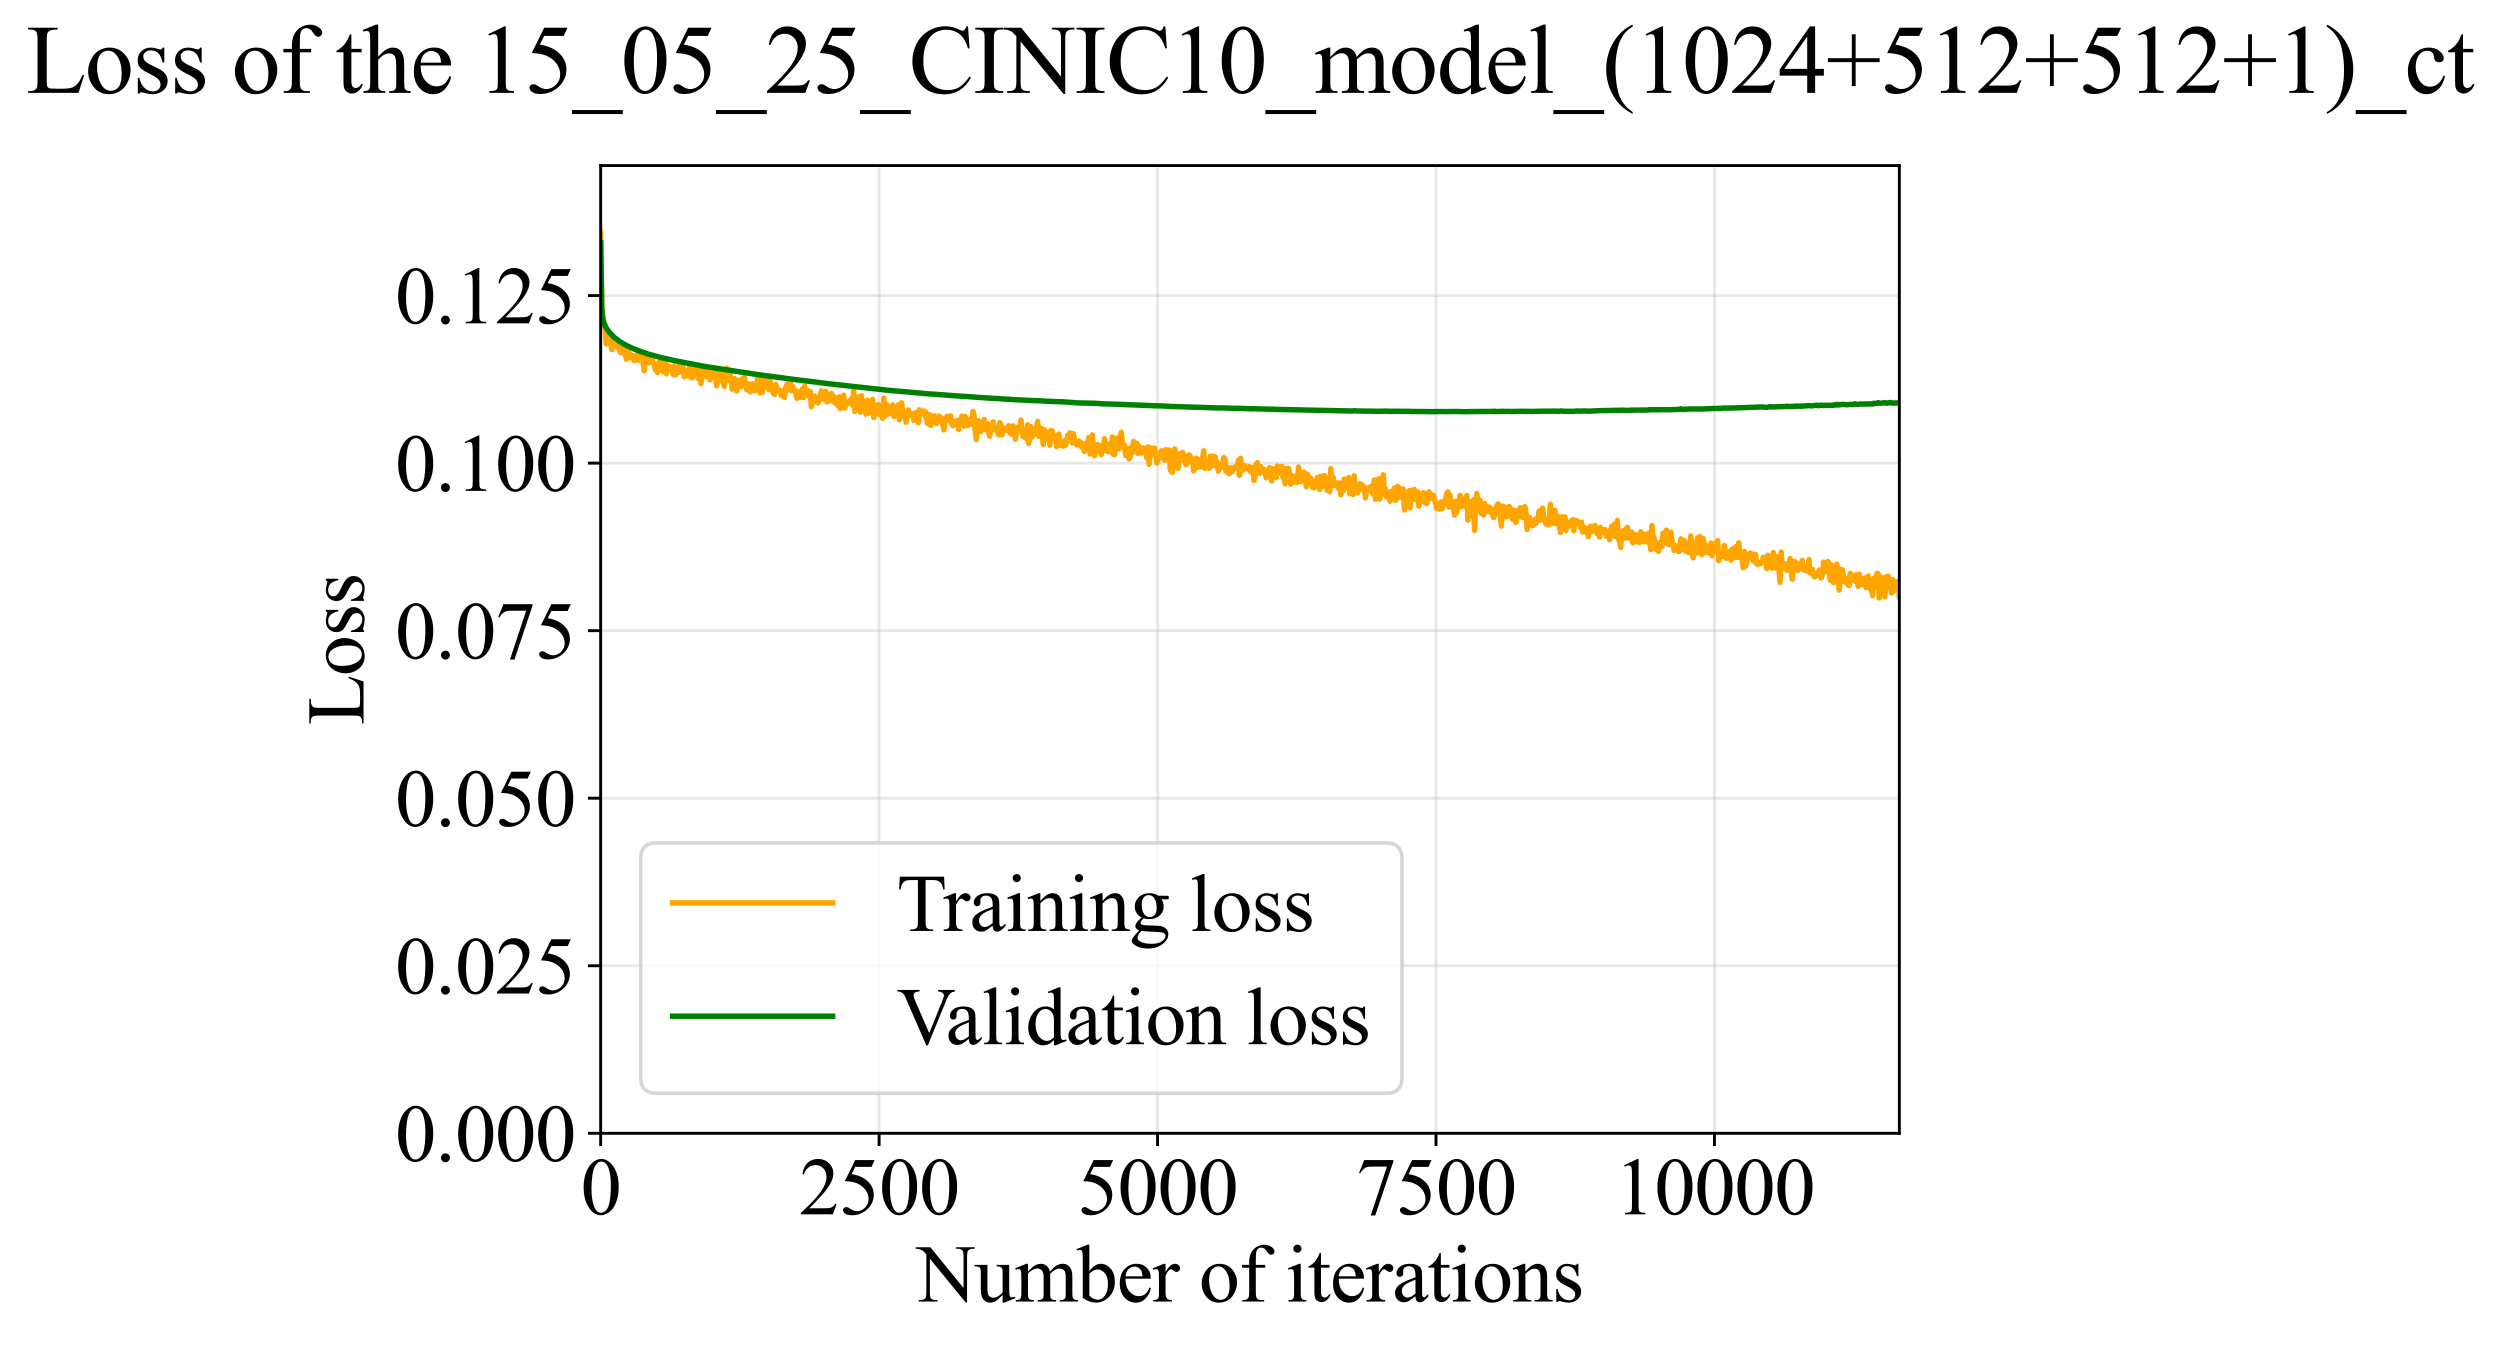 <?xml version="1.0" encoding="utf-8" standalone="no"?>
<!DOCTYPE svg PUBLIC "-//W3C//DTD SVG 1.1//EN"
  "http://www.w3.org/Graphics/SVG/1.1/DTD/svg11.dtd">
<svg xmlns:xlink="http://www.w3.org/1999/xlink" width="687.468pt" height="369.808pt" viewBox="0 0 687.468 369.808" xmlns="http://www.w3.org/2000/svg" version="1.1">
 <defs>
  <style type="text/css">*{stroke-linejoin: round; stroke-linecap: butt}</style>
 </defs>
 <g id="figure_1">
  <g id="patch_1">
   <path d="M -0 369.808 
L 687.468 369.808 
L 687.468 0 
L -0 0 
z
" style="fill: #ffffff"/>
  </g>
  <g id="axes_1">
   <g id="patch_2">
    <path d="M 165.174 311.644 
L 522.294 311.644 
L 522.294 45.532 
L 165.174 45.532 
z
" style="fill: #ffffff"/>
   </g>
   <g id="matplotlib.axis_1">
    <g id="xtick_1">
     <g id="line2d_1">
      <path d="M 165.174 311.644 
L 165.174 45.532 
" clip-path="url(#p838b85855f)" style="fill: none; stroke: #b0b0b0; stroke-opacity: 0.3; stroke-width: 0.8; stroke-linecap: square"/>
     </g>
     <g id="line2d_2">
      <defs>
       <path id="m7be3042373" d="M 0 0 
L 0 3.5 
" style="stroke: #000000; stroke-width: 0.8"/>
      </defs>
      <g>
       <use xlink:href="#m7be3042373" x="165.174" y="311.644" style="stroke: #000000; stroke-width: 0.8"/>
      </g>
     </g>
     <g id="text_1">
      <!-- 0 -->
      <g transform="translate(159.674 333.92) scale(0.22 -0.22)">
       <defs>
        <path id="TimesNewRomanPSMT-30" d="M 231 2094 
Q 231 2819 450 3342 
Q 669 3866 1031 4122 
Q 1313 4325 1613 4325 
Q 2100 4325 2488 3828 
Q 2972 3213 2972 2159 
Q 2972 1422 2759 906 
Q 2547 391 2217 158 
Q 1888 -75 1581 -75 
Q 975 -75 572 641 
Q 231 1244 231 2094 
z
M 844 2016 
Q 844 1141 1059 588 
Q 1238 122 1591 122 
Q 1759 122 1940 273 
Q 2122 425 2216 781 
Q 2359 1319 2359 2297 
Q 2359 3022 2209 3506 
Q 2097 3866 1919 4016 
Q 1791 4119 1609 4119 
Q 1397 4119 1231 3928 
Q 1006 3669 925 3112 
Q 844 2556 844 2016 
z
" transform="scale(0.016)"/>
       </defs>
       <use xlink:href="#TimesNewRomanPSMT-30"/>
      </g>
     </g>
    </g>
    <g id="xtick_2">
     <g id="line2d_3">
      <path d="M 241.743 311.644 
L 241.743 45.532 
" clip-path="url(#p838b85855f)" style="fill: none; stroke: #b0b0b0; stroke-opacity: 0.3; stroke-width: 0.8; stroke-linecap: square"/>
     </g>
     <g id="line2d_4">
      <g>
       <use xlink:href="#m7be3042373" x="241.743" y="311.644" style="stroke: #000000; stroke-width: 0.8"/>
      </g>
     </g>
     <g id="text_2">
      <!-- 2500 -->
      <g transform="translate(219.743 333.92) scale(0.22 -0.22)">
       <defs>
        <path id="TimesNewRomanPSMT-32" d="M 2934 816 
L 2638 0 
L 138 0 
L 138 116 
Q 1241 1122 1691 1759 
Q 2141 2397 2141 2925 
Q 2141 3328 1894 3587 
Q 1647 3847 1303 3847 
Q 991 3847 742 3664 
Q 494 3481 375 3128 
L 259 3128 
Q 338 3706 661 4015 
Q 984 4325 1469 4325 
Q 1984 4325 2329 3994 
Q 2675 3663 2675 3213 
Q 2675 2891 2525 2569 
Q 2294 2063 1775 1497 
Q 997 647 803 472 
L 1909 472 
Q 2247 472 2383 497 
Q 2519 522 2628 598 
Q 2738 675 2819 816 
L 2934 816 
z
" transform="scale(0.016)"/>
        <path id="TimesNewRomanPSMT-35" d="M 2778 4238 
L 2534 3706 
L 1259 3706 
L 981 3138 
Q 1809 3016 2294 2522 
Q 2709 2097 2709 1522 
Q 2709 1188 2573 903 
Q 2438 619 2231 419 
Q 2025 219 1772 97 
Q 1413 -75 1034 -75 
Q 653 -75 479 54 
Q 306 184 306 341 
Q 306 428 378 495 
Q 450 563 559 563 
Q 641 563 702 538 
Q 763 513 909 409 
Q 1144 247 1384 247 
Q 1750 247 2026 523 
Q 2303 800 2303 1197 
Q 2303 1581 2056 1914 
Q 1809 2247 1375 2428 
Q 1034 2569 447 2591 
L 1259 4238 
L 2778 4238 
z
" transform="scale(0.016)"/>
       </defs>
       <use xlink:href="#TimesNewRomanPSMT-32"/>
       <use xlink:href="#TimesNewRomanPSMT-35" transform="translate(50 0)"/>
       <use xlink:href="#TimesNewRomanPSMT-30" transform="translate(100 0)"/>
       <use xlink:href="#TimesNewRomanPSMT-30" transform="translate(150 0)"/>
      </g>
     </g>
    </g>
    <g id="xtick_3">
     <g id="line2d_5">
      <path d="M 318.313 311.644 
L 318.313 45.532 
" clip-path="url(#p838b85855f)" style="fill: none; stroke: #b0b0b0; stroke-opacity: 0.3; stroke-width: 0.8; stroke-linecap: square"/>
     </g>
     <g id="line2d_6">
      <g>
       <use xlink:href="#m7be3042373" x="318.313" y="311.644" style="stroke: #000000; stroke-width: 0.8"/>
      </g>
     </g>
     <g id="text_3">
      <!-- 5000 -->
      <g transform="translate(296.313 333.92) scale(0.22 -0.22)">
       <use xlink:href="#TimesNewRomanPSMT-35"/>
       <use xlink:href="#TimesNewRomanPSMT-30" transform="translate(50 0)"/>
       <use xlink:href="#TimesNewRomanPSMT-30" transform="translate(100 0)"/>
       <use xlink:href="#TimesNewRomanPSMT-30" transform="translate(150 0)"/>
      </g>
     </g>
    </g>
    <g id="xtick_4">
     <g id="line2d_7">
      <path d="M 394.882 311.644 
L 394.882 45.532 
" clip-path="url(#p838b85855f)" style="fill: none; stroke: #b0b0b0; stroke-opacity: 0.3; stroke-width: 0.8; stroke-linecap: square"/>
     </g>
     <g id="line2d_8">
      <g>
       <use xlink:href="#m7be3042373" x="394.882" y="311.644" style="stroke: #000000; stroke-width: 0.8"/>
      </g>
     </g>
     <g id="text_4">
      <!-- 7500 -->
      <g transform="translate(372.882 333.92) scale(0.22 -0.22)">
       <defs>
        <path id="TimesNewRomanPSMT-37" d="M 644 4238 
L 2916 4238 
L 2916 4119 
L 1503 -88 
L 1153 -88 
L 2419 3728 
L 1253 3728 
Q 900 3728 750 3644 
Q 488 3500 328 3200 
L 238 3234 
L 644 4238 
z
" transform="scale(0.016)"/>
       </defs>
       <use xlink:href="#TimesNewRomanPSMT-37"/>
       <use xlink:href="#TimesNewRomanPSMT-35" transform="translate(50 0)"/>
       <use xlink:href="#TimesNewRomanPSMT-30" transform="translate(100 0)"/>
       <use xlink:href="#TimesNewRomanPSMT-30" transform="translate(150 0)"/>
      </g>
     </g>
    </g>
    <g id="xtick_5">
     <g id="line2d_9">
      <path d="M 471.452 311.644 
L 471.452 45.532 
" clip-path="url(#p838b85855f)" style="fill: none; stroke: #b0b0b0; stroke-opacity: 0.3; stroke-width: 0.8; stroke-linecap: square"/>
     </g>
     <g id="line2d_10">
      <g>
       <use xlink:href="#m7be3042373" x="471.452" y="311.644" style="stroke: #000000; stroke-width: 0.8"/>
      </g>
     </g>
     <g id="text_5">
      <!-- 10000 -->
      <g transform="translate(443.952 333.92) scale(0.22 -0.22)">
       <defs>
        <path id="TimesNewRomanPSMT-31" d="M 750 3822 
L 1781 4325 
L 1884 4325 
L 1884 747 
Q 1884 391 1914 303 
Q 1944 216 2037 169 
Q 2131 122 2419 116 
L 2419 0 
L 825 0 
L 825 116 
Q 1125 122 1212 167 
Q 1300 213 1334 289 
Q 1369 366 1369 747 
L 1369 3034 
Q 1369 3497 1338 3628 
Q 1316 3728 1258 3775 
Q 1200 3822 1119 3822 
Q 1003 3822 797 3725 
L 750 3822 
z
" transform="scale(0.016)"/>
       </defs>
       <use xlink:href="#TimesNewRomanPSMT-31"/>
       <use xlink:href="#TimesNewRomanPSMT-30" transform="translate(50 0)"/>
       <use xlink:href="#TimesNewRomanPSMT-30" transform="translate(100 0)"/>
       <use xlink:href="#TimesNewRomanPSMT-30" transform="translate(150 0)"/>
       <use xlink:href="#TimesNewRomanPSMT-30" transform="translate(200 0)"/>
      </g>
     </g>
    </g>
    <g id="text_6">
     <!-- Number of iterations -->
     <g transform="translate(252.092 357.902) scale(0.22 -0.22)">
      <defs>
       <path id="TimesNewRomanPSMT-4e" d="M -84 4238 
L 1066 4238 
L 3656 1059 
L 3656 3503 
Q 3656 3894 3569 3991 
Q 3453 4122 3203 4122 
L 3056 4122 
L 3056 4238 
L 4531 4238 
L 4531 4122 
L 4381 4122 
Q 4113 4122 4000 3959 
Q 3931 3859 3931 3503 
L 3931 -69 
L 3819 -69 
L 1025 3344 
L 1025 734 
Q 1025 344 1109 247 
Q 1228 116 1475 116 
L 1625 116 
L 1625 0 
L 150 0 
L 150 116 
L 297 116 
Q 569 116 681 278 
Q 750 378 750 734 
L 750 3681 
Q 566 3897 470 3965 
Q 375 4034 191 4094 
Q 100 4122 -84 4122 
L -84 4238 
z
" transform="scale(0.016)"/>
       <path id="TimesNewRomanPSMT-75" d="M 2709 2863 
L 2709 1128 
Q 2709 631 2732 520 
Q 2756 409 2807 365 
Q 2859 322 2928 322 
Q 3025 322 3147 375 
L 3191 266 
L 2334 -88 
L 2194 -88 
L 2194 519 
Q 1825 119 1631 15 
Q 1438 -88 1222 -88 
Q 981 -88 804 51 
Q 628 191 559 409 
Q 491 628 491 1028 
L 491 2306 
Q 491 2509 447 2587 
Q 403 2666 317 2708 
Q 231 2750 6 2747 
L 6 2863 
L 1009 2863 
L 1009 947 
Q 1009 547 1148 422 
Q 1288 297 1484 297 
Q 1619 297 1789 381 
Q 1959 466 2194 703 
L 2194 2325 
Q 2194 2569 2105 2655 
Q 2016 2741 1734 2747 
L 1734 2863 
L 2709 2863 
z
" transform="scale(0.016)"/>
       <path id="TimesNewRomanPSMT-6d" d="M 1050 2338 
Q 1363 2650 1419 2697 
Q 1559 2816 1721 2881 
Q 1884 2947 2044 2947 
Q 2313 2947 2506 2790 
Q 2700 2634 2766 2338 
Q 3088 2713 3309 2830 
Q 3531 2947 3766 2947 
Q 3994 2947 4170 2830 
Q 4347 2713 4450 2447 
Q 4519 2266 4519 1878 
L 4519 647 
Q 4519 378 4559 278 
Q 4591 209 4675 161 
Q 4759 113 4950 113 
L 4950 0 
L 3538 0 
L 3538 113 
L 3597 113 
Q 3781 113 3884 184 
Q 3956 234 3988 344 
Q 4000 397 4000 647 
L 4000 1878 
Q 4000 2228 3916 2372 
Q 3794 2572 3525 2572 
Q 3359 2572 3192 2489 
Q 3025 2406 2788 2181 
L 2781 2147 
L 2788 2013 
L 2788 647 
Q 2788 353 2820 281 
Q 2853 209 2943 161 
Q 3034 113 3253 113 
L 3253 0 
L 1806 0 
L 1806 113 
Q 2044 113 2133 169 
Q 2222 225 2256 338 
Q 2272 391 2272 647 
L 2272 1878 
Q 2272 2228 2169 2381 
Q 2031 2581 1784 2581 
Q 1616 2581 1450 2491 
Q 1191 2353 1050 2181 
L 1050 647 
Q 1050 366 1089 281 
Q 1128 197 1204 155 
Q 1281 113 1516 113 
L 1516 0 
L 100 0 
L 100 113 
Q 297 113 375 155 
Q 453 197 493 289 
Q 534 381 534 647 
L 534 1741 
Q 534 2213 506 2350 
Q 484 2453 437 2492 
Q 391 2531 309 2531 
Q 222 2531 100 2484 
L 53 2597 
L 916 2947 
L 1050 2947 
L 1050 2338 
z
" transform="scale(0.016)"/>
       <path id="TimesNewRomanPSMT-62" d="M 984 2369 
Q 1400 2947 1881 2947 
Q 2322 2947 2650 2570 
Q 2978 2194 2978 1541 
Q 2978 778 2472 313 
Q 2038 -88 1503 -88 
Q 1253 -88 995 3 
Q 738 94 469 275 
L 469 3241 
Q 469 3728 445 3840 
Q 422 3953 372 3993 
Q 322 4034 247 4034 
Q 159 4034 28 3984 
L -16 4094 
L 844 4444 
L 984 4444 
L 984 2369 
z
M 984 2169 
L 984 456 
Q 1144 300 1314 220 
Q 1484 141 1663 141 
Q 1947 141 2192 453 
Q 2438 766 2438 1363 
Q 2438 1913 2192 2208 
Q 1947 2503 1634 2503 
Q 1469 2503 1303 2419 
Q 1178 2356 984 2169 
z
" transform="scale(0.016)"/>
       <path id="TimesNewRomanPSMT-65" d="M 681 1784 
Q 678 1147 991 784 
Q 1303 422 1725 422 
Q 2006 422 2214 576 
Q 2422 731 2563 1106 
L 2659 1044 
Q 2594 616 2278 264 
Q 1963 -88 1488 -88 
Q 972 -88 605 314 
Q 238 716 238 1394 
Q 238 2128 614 2539 
Q 991 2950 1559 2950 
Q 2041 2950 2350 2633 
Q 2659 2316 2659 1784 
L 681 1784 
z
M 681 1966 
L 2006 1966 
Q 1991 2241 1941 2353 
Q 1863 2528 1708 2628 
Q 1553 2728 1384 2728 
Q 1125 2728 920 2526 
Q 716 2325 681 1966 
z
" transform="scale(0.016)"/>
       <path id="TimesNewRomanPSMT-72" d="M 1038 2947 
L 1038 2303 
Q 1397 2947 1775 2947 
Q 1947 2947 2059 2842 
Q 2172 2738 2172 2600 
Q 2172 2478 2090 2393 
Q 2009 2309 1897 2309 
Q 1788 2309 1652 2417 
Q 1516 2525 1450 2525 
Q 1394 2525 1328 2463 
Q 1188 2334 1038 2041 
L 1038 669 
Q 1038 431 1097 309 
Q 1138 225 1241 169 
Q 1344 113 1538 113 
L 1538 0 
L 72 0 
L 72 113 
Q 291 113 397 181 
Q 475 231 506 341 
Q 522 394 522 644 
L 522 1753 
Q 522 2253 501 2348 
Q 481 2444 426 2487 
Q 372 2531 291 2531 
Q 194 2531 72 2484 
L 41 2597 
L 906 2947 
L 1038 2947 
z
" transform="scale(0.016)"/>
       <path id="TimesNewRomanPSMT-20" transform="scale(0.016)"/>
       <path id="TimesNewRomanPSMT-6f" d="M 1600 2947 
Q 2250 2947 2644 2453 
Q 2978 2031 2978 1484 
Q 2978 1100 2793 706 
Q 2609 313 2286 112 
Q 1963 -88 1566 -88 
Q 919 -88 538 428 
Q 216 863 216 1403 
Q 216 1797 411 2186 
Q 606 2575 925 2761 
Q 1244 2947 1600 2947 
z
M 1503 2744 
Q 1338 2744 1170 2645 
Q 1003 2547 900 2300 
Q 797 2053 797 1666 
Q 797 1041 1045 587 
Q 1294 134 1700 134 
Q 2003 134 2200 384 
Q 2397 634 2397 1244 
Q 2397 2006 2069 2444 
Q 1847 2744 1503 2744 
z
" transform="scale(0.016)"/>
       <path id="TimesNewRomanPSMT-66" d="M 1319 2638 
L 1319 756 
Q 1319 356 1406 250 
Q 1522 113 1716 113 
L 1975 113 
L 1975 0 
L 266 0 
L 266 113 
L 394 113 
Q 519 113 622 175 
Q 725 238 764 344 
Q 803 450 803 756 
L 803 2638 
L 247 2638 
L 247 2863 
L 803 2863 
L 803 3050 
Q 803 3478 940 3775 
Q 1078 4072 1361 4255 
Q 1644 4438 1997 4438 
Q 2325 4438 2600 4225 
Q 2781 4084 2781 3909 
Q 2781 3816 2700 3733 
Q 2619 3650 2525 3650 
Q 2453 3650 2373 3701 
Q 2294 3753 2178 3923 
Q 2063 4094 1966 4153 
Q 1869 4213 1750 4213 
Q 1606 4213 1506 4136 
Q 1406 4059 1362 3898 
Q 1319 3738 1319 3069 
L 1319 2863 
L 2056 2863 
L 2056 2638 
L 1319 2638 
z
" transform="scale(0.016)"/>
       <path id="TimesNewRomanPSMT-69" d="M 928 4444 
Q 1059 4444 1151 4351 
Q 1244 4259 1244 4128 
Q 1244 3997 1151 3903 
Q 1059 3809 928 3809 
Q 797 3809 703 3903 
Q 609 3997 609 4128 
Q 609 4259 701 4351 
Q 794 4444 928 4444 
z
M 1188 2947 
L 1188 647 
Q 1188 378 1227 289 
Q 1266 200 1342 156 
Q 1419 113 1622 113 
L 1622 0 
L 231 0 
L 231 113 
Q 441 113 512 153 
Q 584 194 626 287 
Q 669 381 669 647 
L 669 1750 
Q 669 2216 641 2353 
Q 619 2453 572 2492 
Q 525 2531 444 2531 
Q 356 2531 231 2484 
L 188 2597 
L 1050 2947 
L 1188 2947 
z
" transform="scale(0.016)"/>
       <path id="TimesNewRomanPSMT-74" d="M 1031 3803 
L 1031 2863 
L 1700 2863 
L 1700 2644 
L 1031 2644 
L 1031 788 
Q 1031 509 1111 412 
Q 1191 316 1316 316 
Q 1419 316 1516 380 
Q 1613 444 1666 569 
L 1788 569 
Q 1678 263 1478 108 
Q 1278 -47 1066 -47 
Q 922 -47 784 33 
Q 647 113 581 261 
Q 516 409 516 719 
L 516 2644 
L 63 2644 
L 63 2747 
Q 234 2816 414 2980 
Q 594 3144 734 3369 
Q 806 3488 934 3803 
L 1031 3803 
z
" transform="scale(0.016)"/>
       <path id="TimesNewRomanPSMT-61" d="M 1822 413 
Q 1381 72 1269 19 
Q 1100 -59 909 -59 
Q 613 -59 420 144 
Q 228 347 228 678 
Q 228 888 322 1041 
Q 450 1253 767 1440 
Q 1084 1628 1822 1897 
L 1822 2009 
Q 1822 2438 1686 2597 
Q 1550 2756 1291 2756 
Q 1094 2756 978 2650 
Q 859 2544 859 2406 
L 866 2225 
Q 866 2081 792 2003 
Q 719 1925 600 1925 
Q 484 1925 411 2006 
Q 338 2088 338 2228 
Q 338 2497 613 2722 
Q 888 2947 1384 2947 
Q 1766 2947 2009 2819 
Q 2194 2722 2281 2516 
Q 2338 2381 2338 1966 
L 2338 994 
Q 2338 584 2353 492 
Q 2369 400 2405 369 
Q 2441 338 2488 338 
Q 2538 338 2575 359 
Q 2641 400 2828 588 
L 2828 413 
Q 2478 -56 2159 -56 
Q 2006 -56 1915 50 
Q 1825 156 1822 413 
z
M 1822 616 
L 1822 1706 
Q 1350 1519 1213 1441 
Q 966 1303 859 1153 
Q 753 1003 753 825 
Q 753 600 887 451 
Q 1022 303 1197 303 
Q 1434 303 1822 616 
z
" transform="scale(0.016)"/>
       <path id="TimesNewRomanPSMT-6e" d="M 1034 2341 
Q 1538 2947 1994 2947 
Q 2228 2947 2397 2830 
Q 2566 2713 2666 2444 
Q 2734 2256 2734 1869 
L 2734 647 
Q 2734 375 2778 278 
Q 2813 200 2889 156 
Q 2966 113 3172 113 
L 3172 0 
L 1756 0 
L 1756 113 
L 1816 113 
Q 2016 113 2095 173 
Q 2175 234 2206 353 
Q 2219 400 2219 647 
L 2219 1819 
Q 2219 2209 2117 2386 
Q 2016 2563 1775 2563 
Q 1403 2563 1034 2156 
L 1034 647 
Q 1034 356 1069 288 
Q 1113 197 1189 155 
Q 1266 113 1500 113 
L 1500 0 
L 84 0 
L 84 113 
L 147 113 
Q 366 113 442 223 
Q 519 334 519 647 
L 519 1709 
Q 519 2225 495 2337 
Q 472 2450 423 2490 
Q 375 2531 294 2531 
Q 206 2531 84 2484 
L 38 2597 
L 900 2947 
L 1034 2947 
L 1034 2341 
z
" transform="scale(0.016)"/>
       <path id="TimesNewRomanPSMT-73" d="M 2050 2947 
L 2050 1972 
L 1947 1972 
Q 1828 2431 1642 2597 
Q 1456 2763 1169 2763 
Q 950 2763 815 2647 
Q 681 2531 681 2391 
Q 681 2216 781 2091 
Q 878 1963 1175 1819 
L 1631 1597 
Q 2266 1288 2266 781 
Q 2266 391 1970 151 
Q 1675 -88 1309 -88 
Q 1047 -88 709 6 
Q 606 38 541 38 
Q 469 38 428 -44 
L 325 -44 
L 325 978 
L 428 978 
Q 516 541 762 319 
Q 1009 97 1316 97 
Q 1531 97 1667 223 
Q 1803 350 1803 528 
Q 1803 744 1651 891 
Q 1500 1038 1047 1263 
Q 594 1488 453 1669 
Q 313 1847 313 2119 
Q 313 2472 555 2709 
Q 797 2947 1181 2947 
Q 1350 2947 1591 2875 
Q 1750 2828 1803 2828 
Q 1853 2828 1881 2850 
Q 1909 2872 1947 2947 
L 2050 2947 
z
" transform="scale(0.016)"/>
      </defs>
      <use xlink:href="#TimesNewRomanPSMT-4e"/>
      <use xlink:href="#TimesNewRomanPSMT-75" transform="translate(72.217 0)"/>
      <use xlink:href="#TimesNewRomanPSMT-6d" transform="translate(122.217 0)"/>
      <use xlink:href="#TimesNewRomanPSMT-62" transform="translate(200 0)"/>
      <use xlink:href="#TimesNewRomanPSMT-65" transform="translate(250 0)"/>
      <use xlink:href="#TimesNewRomanPSMT-72" transform="translate(294.385 0)"/>
      <use xlink:href="#TimesNewRomanPSMT-20" transform="translate(327.686 0)"/>
      <use xlink:href="#TimesNewRomanPSMT-6f" transform="translate(352.686 0)"/>
      <use xlink:href="#TimesNewRomanPSMT-66" transform="translate(402.686 0)"/>
      <use xlink:href="#TimesNewRomanPSMT-20" transform="translate(435.986 0)"/>
      <use xlink:href="#TimesNewRomanPSMT-69" transform="translate(460.986 0)"/>
      <use xlink:href="#TimesNewRomanPSMT-74" transform="translate(488.77 0)"/>
      <use xlink:href="#TimesNewRomanPSMT-65" transform="translate(516.553 0)"/>
      <use xlink:href="#TimesNewRomanPSMT-72" transform="translate(560.938 0)"/>
      <use xlink:href="#TimesNewRomanPSMT-61" transform="translate(594.238 0)"/>
      <use xlink:href="#TimesNewRomanPSMT-74" transform="translate(638.623 0)"/>
      <use xlink:href="#TimesNewRomanPSMT-69" transform="translate(666.406 0)"/>
      <use xlink:href="#TimesNewRomanPSMT-6f" transform="translate(694.189 0)"/>
      <use xlink:href="#TimesNewRomanPSMT-6e" transform="translate(744.189 0)"/>
      <use xlink:href="#TimesNewRomanPSMT-73" transform="translate(794.189 0)"/>
     </g>
    </g>
   </g>
   <g id="matplotlib.axis_2">
    <g id="ytick_1">
     <g id="line2d_11">
      <path d="M 165.174 311.644 
L 522.294 311.644 
" clip-path="url(#p838b85855f)" style="fill: none; stroke: #b0b0b0; stroke-opacity: 0.3; stroke-width: 0.8; stroke-linecap: square"/>
     </g>
     <g id="line2d_12">
      <defs>
       <path id="mc0882ac88d" d="M 0 0 
L -3.5 0 
" style="stroke: #000000; stroke-width: 0.8"/>
      </defs>
      <g>
       <use xlink:href="#mc0882ac88d" x="165.174" y="311.644" style="stroke: #000000; stroke-width: 0.8"/>
      </g>
     </g>
     <g id="text_7">
      <!-- 0.000 -->
      <g transform="translate(108.674 319.282) scale(0.22 -0.22)">
       <defs>
        <path id="TimesNewRomanPSMT-2e" d="M 800 606 
Q 947 606 1047 504 
Q 1147 403 1147 259 
Q 1147 116 1045 14 
Q 944 -88 800 -88 
Q 656 -88 554 14 
Q 453 116 453 259 
Q 453 406 554 506 
Q 656 606 800 606 
z
" transform="scale(0.016)"/>
       </defs>
       <use xlink:href="#TimesNewRomanPSMT-30"/>
       <use xlink:href="#TimesNewRomanPSMT-2e" transform="translate(50 0)"/>
       <use xlink:href="#TimesNewRomanPSMT-30" transform="translate(75 0)"/>
       <use xlink:href="#TimesNewRomanPSMT-30" transform="translate(125 0)"/>
       <use xlink:href="#TimesNewRomanPSMT-30" transform="translate(175 0)"/>
      </g>
     </g>
    </g>
    <g id="ytick_2">
     <g id="line2d_13">
      <path d="M 165.174 265.571 
L 522.294 265.571 
" clip-path="url(#p838b85855f)" style="fill: none; stroke: #b0b0b0; stroke-opacity: 0.3; stroke-width: 0.8; stroke-linecap: square"/>
     </g>
     <g id="line2d_14">
      <g>
       <use xlink:href="#mc0882ac88d" x="165.174" y="265.571" style="stroke: #000000; stroke-width: 0.8"/>
      </g>
     </g>
     <g id="text_8">
      <!-- 0.025 -->
      <g transform="translate(108.674 273.209) scale(0.22 -0.22)">
       <use xlink:href="#TimesNewRomanPSMT-30"/>
       <use xlink:href="#TimesNewRomanPSMT-2e" transform="translate(50 0)"/>
       <use xlink:href="#TimesNewRomanPSMT-30" transform="translate(75 0)"/>
       <use xlink:href="#TimesNewRomanPSMT-32" transform="translate(125 0)"/>
       <use xlink:href="#TimesNewRomanPSMT-35" transform="translate(175 0)"/>
      </g>
     </g>
    </g>
    <g id="ytick_3">
     <g id="line2d_15">
      <path d="M 165.174 219.498 
L 522.294 219.498 
" clip-path="url(#p838b85855f)" style="fill: none; stroke: #b0b0b0; stroke-opacity: 0.3; stroke-width: 0.8; stroke-linecap: square"/>
     </g>
     <g id="line2d_16">
      <g>
       <use xlink:href="#mc0882ac88d" x="165.174" y="219.498" style="stroke: #000000; stroke-width: 0.8"/>
      </g>
     </g>
     <g id="text_9">
      <!-- 0.050 -->
      <g transform="translate(108.674 227.136) scale(0.22 -0.22)">
       <use xlink:href="#TimesNewRomanPSMT-30"/>
       <use xlink:href="#TimesNewRomanPSMT-2e" transform="translate(50 0)"/>
       <use xlink:href="#TimesNewRomanPSMT-30" transform="translate(75 0)"/>
       <use xlink:href="#TimesNewRomanPSMT-35" transform="translate(125 0)"/>
       <use xlink:href="#TimesNewRomanPSMT-30" transform="translate(175 0)"/>
      </g>
     </g>
    </g>
    <g id="ytick_4">
     <g id="line2d_17">
      <path d="M 165.174 173.426 
L 522.294 173.426 
" clip-path="url(#p838b85855f)" style="fill: none; stroke: #b0b0b0; stroke-opacity: 0.3; stroke-width: 0.8; stroke-linecap: square"/>
     </g>
     <g id="line2d_18">
      <g>
       <use xlink:href="#mc0882ac88d" x="165.174" y="173.426" style="stroke: #000000; stroke-width: 0.8"/>
      </g>
     </g>
     <g id="text_10">
      <!-- 0.075 -->
      <g transform="translate(108.674 181.064) scale(0.22 -0.22)">
       <use xlink:href="#TimesNewRomanPSMT-30"/>
       <use xlink:href="#TimesNewRomanPSMT-2e" transform="translate(50 0)"/>
       <use xlink:href="#TimesNewRomanPSMT-30" transform="translate(75 0)"/>
       <use xlink:href="#TimesNewRomanPSMT-37" transform="translate(125 0)"/>
       <use xlink:href="#TimesNewRomanPSMT-35" transform="translate(175 0)"/>
      </g>
     </g>
    </g>
    <g id="ytick_5">
     <g id="line2d_19">
      <path d="M 165.174 127.353 
L 522.294 127.353 
" clip-path="url(#p838b85855f)" style="fill: none; stroke: #b0b0b0; stroke-opacity: 0.3; stroke-width: 0.8; stroke-linecap: square"/>
     </g>
     <g id="line2d_20">
      <g>
       <use xlink:href="#mc0882ac88d" x="165.174" y="127.353" style="stroke: #000000; stroke-width: 0.8"/>
      </g>
     </g>
     <g id="text_11">
      <!-- 0.100 -->
      <g transform="translate(108.674 134.991) scale(0.22 -0.22)">
       <use xlink:href="#TimesNewRomanPSMT-30"/>
       <use xlink:href="#TimesNewRomanPSMT-2e" transform="translate(50 0)"/>
       <use xlink:href="#TimesNewRomanPSMT-31" transform="translate(75 0)"/>
       <use xlink:href="#TimesNewRomanPSMT-30" transform="translate(125 0)"/>
       <use xlink:href="#TimesNewRomanPSMT-30" transform="translate(175 0)"/>
      </g>
     </g>
    </g>
    <g id="ytick_6">
     <g id="line2d_21">
      <path d="M 165.174 81.28 
L 522.294 81.28 
" clip-path="url(#p838b85855f)" style="fill: none; stroke: #b0b0b0; stroke-opacity: 0.3; stroke-width: 0.8; stroke-linecap: square"/>
     </g>
     <g id="line2d_22">
      <g>
       <use xlink:href="#mc0882ac88d" x="165.174" y="81.28" style="stroke: #000000; stroke-width: 0.8"/>
      </g>
     </g>
     <g id="text_12">
      <!-- 0.125 -->
      <g transform="translate(108.674 88.918) scale(0.22 -0.22)">
       <use xlink:href="#TimesNewRomanPSMT-30"/>
       <use xlink:href="#TimesNewRomanPSMT-2e" transform="translate(50 0)"/>
       <use xlink:href="#TimesNewRomanPSMT-31" transform="translate(75 0)"/>
       <use xlink:href="#TimesNewRomanPSMT-32" transform="translate(125 0)"/>
       <use xlink:href="#TimesNewRomanPSMT-35" transform="translate(175 0)"/>
      </g>
     </g>
    </g>
    <g id="text_13">
     <!-- Loss -->
     <g transform="translate(99.968 199.369) rotate(-90) scale(0.22 -0.22)">
      <defs>
       <path id="TimesNewRomanPSMT-4c" d="M 3669 1172 
L 3772 1150 
L 3409 0 
L 128 0 
L 128 116 
L 288 116 
Q 556 116 672 291 
Q 738 391 738 753 
L 738 3488 
Q 738 3884 650 3984 
Q 528 4122 288 4122 
L 128 4122 
L 128 4238 
L 2047 4238 
L 2047 4122 
Q 1709 4125 1573 4059 
Q 1438 3994 1388 3894 
Q 1338 3794 1338 3416 
L 1338 753 
Q 1338 494 1388 397 
Q 1425 331 1503 300 
Q 1581 269 1991 269 
L 2300 269 
Q 2788 269 2984 341 
Q 3181 413 3343 595 
Q 3506 778 3669 1172 
z
" transform="scale(0.016)"/>
      </defs>
      <use xlink:href="#TimesNewRomanPSMT-4c"/>
      <use xlink:href="#TimesNewRomanPSMT-6f" transform="translate(61.084 0)"/>
      <use xlink:href="#TimesNewRomanPSMT-73" transform="translate(111.084 0)"/>
      <use xlink:href="#TimesNewRomanPSMT-73" transform="translate(150 0)"/>
     </g>
    </g>
   </g>
   <g id="line2d_23">
    <path d="M 165.174 63.961 
L 165.481 86.035 
L 165.787 88.629 
L 166.4 90.315 
L 166.707 94.57 
L 167.013 92.769 
L 167.626 92.206 
L 168.239 96.121 
L 168.546 94.154 
L 168.852 94.18 
L 169.159 93.651 
L 169.772 95.41 
L 170.079 95.321 
L 170.385 96.557 
L 170.692 96.956 
L 171.305 95.39 
L 171.611 97.252 
L 171.918 95.95 
L 172.224 98.752 
L 172.531 96.173 
L 172.838 96.409 
L 173.144 98.333 
L 173.451 97.59 
L 174.064 97.83 
L 174.37 99.201 
L 174.677 97.915 
L 174.983 97.651 
L 175.29 98.624 
L 175.596 99.076 
L 175.903 97.197 
L 176.209 98.662 
L 176.516 98.301 
L 176.823 99.32 
L 177.129 101.929 
L 177.742 97.654 
L 178.049 99.809 
L 178.355 99.784 
L 178.662 97.572 
L 178.968 99.486 
L 179.275 98.084 
L 179.581 99.69 
L 179.888 100.366 
L 180.194 101.661 
L 180.501 100.533 
L 180.808 102.425 
L 181.114 99.793 
L 181.421 99.463 
L 182.034 101.056 
L 182.34 102.213 
L 182.647 99.562 
L 182.953 98.621 
L 183.26 102.752 
L 183.566 101.258 
L 183.873 100.643 
L 184.18 100.744 
L 184.486 101.05 
L 184.793 101.784 
L 185.099 102.95 
L 185.406 100.71 
L 185.712 103.107 
L 186.019 101.161 
L 186.325 101.369 
L 186.632 102.408 
L 186.938 100.396 
L 187.245 100.396 
L 187.551 99.755 
L 187.858 101.145 
L 188.165 103.6 
L 188.471 101.784 
L 188.778 102.162 
L 189.084 102.014 
L 189.391 103.433 
L 189.697 100.416 
L 190.004 101.473 
L 190.31 103.903 
L 190.617 101.421 
L 190.923 101.156 
L 191.23 103.526 
L 191.537 103.552 
L 191.843 101.412 
L 192.15 104.228 
L 192.456 101.54 
L 192.763 105.477 
L 193.069 101.313 
L 193.376 102.582 
L 193.682 102.687 
L 193.989 103.533 
L 194.295 101.928 
L 194.602 102.284 
L 194.908 101.67 
L 195.215 104.488 
L 195.522 102.903 
L 195.828 102.665 
L 196.135 103.475 
L 196.441 103.299 
L 196.748 101.881 
L 197.054 106.093 
L 197.361 104.602 
L 197.667 103.741 
L 197.974 104.577 
L 198.28 102.082 
L 198.587 104.102 
L 199.2 106.262 
L 199.813 101.283 
L 200.12 103.418 
L 200.426 104.575 
L 200.733 102.84 
L 201.039 104.357 
L 201.346 107.034 
L 201.652 104.287 
L 201.959 104.109 
L 202.265 104.572 
L 202.572 107.514 
L 202.879 106.453 
L 203.185 104.677 
L 203.798 106.3 
L 204.105 104.168 
L 204.411 104.344 
L 204.718 103.738 
L 205.331 107.158 
L 205.637 105.509 
L 205.944 107.13 
L 206.25 107.737 
L 206.557 106.197 
L 206.864 105.523 
L 207.17 106.025 
L 207.477 107.503 
L 207.783 106.158 
L 208.09 106.505 
L 208.396 103.165 
L 209.009 108.026 
L 209.316 105.376 
L 209.622 107.923 
L 209.929 104.301 
L 210.235 104.968 
L 210.542 103.993 
L 210.849 106.328 
L 211.155 104.19 
L 211.462 107.137 
L 211.768 104.825 
L 212.075 107.055 
L 212.381 107.35 
L 212.688 108.206 
L 212.994 108.421 
L 213.301 105.713 
L 213.914 107.643 
L 214.527 107.403 
L 214.834 108.764 
L 215.14 107.524 
L 215.447 107.478 
L 215.753 109.288 
L 216.06 106.548 
L 216.366 105.805 
L 216.673 107.2 
L 216.979 106.376 
L 217.286 104.346 
L 217.592 107.434 
L 217.899 106.191 
L 218.819 107.993 
L 219.125 109.517 
L 219.432 107.683 
L 219.738 108.788 
L 220.045 109.293 
L 220.351 108.939 
L 220.658 106.92 
L 220.964 109.319 
L 221.271 106.217 
L 221.578 108.307 
L 221.884 107.505 
L 222.191 107.422 
L 222.497 108.967 
L 222.804 107.702 
L 223.11 111.824 
L 223.417 110.792 
L 223.723 110.399 
L 224.03 108.905 
L 224.336 109.835 
L 224.643 109.408 
L 224.949 110.811 
L 225.256 109.963 
L 225.869 107.469 
L 226.176 109.593 
L 226.482 109.2 
L 226.789 109.838 
L 227.095 107.568 
L 227.402 110.535 
L 227.708 110.251 
L 228.015 109.061 
L 228.321 110.226 
L 228.628 108.173 
L 228.934 109.728 
L 229.241 108.945 
L 229.548 110.792 
L 229.854 110.695 
L 230.467 111.619 
L 230.774 109.125 
L 231.08 112.342 
L 231.387 111.627 
L 231.693 111.361 
L 232 108.683 
L 232.306 112.218 
L 232.613 110.496 
L 232.92 110.871 
L 233.226 110.947 
L 233.533 110.79 
L 233.839 110.058 
L 234.146 109.68 
L 234.452 111.423 
L 234.759 107.478 
L 235.065 113.141 
L 235.372 110.283 
L 235.678 109.474 
L 235.985 109.18 
L 236.291 112.011 
L 236.598 113.327 
L 236.905 108.819 
L 237.211 112.601 
L 237.518 111.589 
L 237.824 112.44 
L 238.131 113.883 
L 238.437 110.082 
L 238.744 113.709 
L 239.05 113.308 
L 239.357 110.303 
L 239.663 112.954 
L 239.97 109.835 
L 240.276 114.8 
L 240.583 112.776 
L 240.89 111.725 
L 241.196 111.761 
L 241.503 111.287 
L 241.809 113.976 
L 242.116 113.029 
L 242.422 113.567 
L 242.729 115.033 
L 243.035 109.471 
L 243.342 114.34 
L 243.648 114.145 
L 243.955 111.319 
L 244.262 113.861 
L 244.568 112.411 
L 244.875 112.65 
L 245.181 113.434 
L 245.488 111.321 
L 245.794 114.536 
L 246.101 113.619 
L 246.714 114.133 
L 247.02 111.302 
L 247.327 115.447 
L 247.633 114.082 
L 247.94 110.773 
L 248.247 113.237 
L 248.553 114.013 
L 248.86 114.029 
L 249.166 116.104 
L 249.779 112.732 
L 250.086 114.051 
L 250.392 114.232 
L 250.699 114.238 
L 251.005 113.792 
L 251.312 115.575 
L 251.618 115.12 
L 251.925 113.434 
L 252.232 113.554 
L 252.538 116.245 
L 252.845 112.702 
L 253.151 113.865 
L 253.458 113.323 
L 253.764 113.304 
L 254.071 113.013 
L 254.377 114.425 
L 254.684 113.422 
L 254.99 116.297 
L 255.297 116.542 
L 255.604 114.069 
L 255.91 116.971 
L 256.217 114.571 
L 256.523 115.991 
L 256.83 114.379 
L 257.136 114.453 
L 257.443 116.493 
L 257.749 115.779 
L 258.056 114.496 
L 258.362 114.455 
L 259.282 116.925 
L 259.589 118.213 
L 259.895 114.933 
L 260.202 115.473 
L 260.508 114.439 
L 261.121 115.621 
L 261.428 114.385 
L 261.734 116.489 
L 262.041 117.062 
L 262.347 115.955 
L 262.654 115.797 
L 262.961 116.62 
L 263.267 115.652 
L 263.574 118.101 
L 263.88 115.541 
L 264.187 116.684 
L 264.493 114.452 
L 264.8 115.337 
L 265.106 117.174 
L 265.413 114.561 
L 265.719 116.445 
L 266.026 117.061 
L 266.332 115.752 
L 266.639 115.953 
L 266.946 115.106 
L 267.252 116.656 
L 267.559 113.136 
L 267.865 114.224 
L 268.172 118.492 
L 268.478 120.859 
L 268.785 116.369 
L 269.091 115.678 
L 269.398 116.299 
L 269.704 118.687 
L 270.011 118.232 
L 270.317 118.14 
L 270.624 115.344 
L 270.931 118.083 
L 271.237 116.977 
L 271.544 116.468 
L 271.85 118.777 
L 272.157 119.959 
L 272.463 117.885 
L 272.77 117.783 
L 273.076 116.001 
L 273.383 118.211 
L 273.689 117.79 
L 273.996 117.742 
L 274.303 118.411 
L 274.609 119.54 
L 274.916 116.217 
L 275.222 116.734 
L 275.529 119.57 
L 275.835 118.348 
L 276.142 117.785 
L 277.061 118.428 
L 277.368 117.031 
L 277.981 119.388 
L 278.288 117.449 
L 278.594 117.123 
L 278.901 117.896 
L 279.207 120.759 
L 279.514 117.903 
L 279.82 117.47 
L 280.127 118.748 
L 280.433 118.345 
L 280.74 115.508 
L 281.046 119.082 
L 281.353 120.073 
L 281.659 119.474 
L 281.966 120.442 
L 282.579 116.828 
L 282.886 121.933 
L 283.499 117.336 
L 283.805 120.174 
L 284.112 119.176 
L 284.418 119.317 
L 284.725 119.252 
L 285.338 115.88 
L 285.645 119.971 
L 285.951 117.69 
L 286.258 117.764 
L 286.564 118.76 
L 286.871 122.227 
L 287.177 118.155 
L 287.484 120.731 
L 287.79 118.792 
L 288.097 120.762 
L 288.403 120.233 
L 288.71 122.416 
L 289.016 118.344 
L 289.323 118.502 
L 289.63 119.625 
L 289.936 119.859 
L 290.243 120.695 
L 290.549 122.795 
L 290.856 121.574 
L 291.162 119.371 
L 291.469 122.488 
L 291.775 122.422 
L 292.082 121.573 
L 292.388 122.677 
L 292.695 121.189 
L 293.002 122.437 
L 293.308 121.648 
L 293.615 119.676 
L 293.921 121.056 
L 294.228 119.04 
L 294.534 119.977 
L 294.841 121.811 
L 295.147 119.245 
L 295.454 120.686 
L 296.067 122.332 
L 296.373 122.108 
L 296.68 121.285 
L 296.987 121.629 
L 297.293 122.863 
L 297.6 121.917 
L 297.906 122.776 
L 298.213 124.154 
L 298.519 122.076 
L 298.826 122.857 
L 299.439 120.302 
L 299.745 124.84 
L 300.052 123.51 
L 300.358 119.605 
L 300.972 125.316 
L 301.278 124.061 
L 301.585 123.763 
L 301.891 122.265 
L 302.198 122.751 
L 302.504 122.815 
L 302.811 125.005 
L 303.117 122.501 
L 303.424 122.621 
L 303.73 120.653 
L 304.037 123.977 
L 304.344 121.98 
L 304.65 124.194 
L 304.957 122.711 
L 305.263 122.983 
L 305.57 124.298 
L 305.876 120.155 
L 306.183 124.943 
L 306.489 125.018 
L 306.796 120.554 
L 307.715 123.437 
L 308.022 119.895 
L 308.329 118.895 
L 308.635 121.662 
L 308.942 122.91 
L 309.248 122.47 
L 309.555 125.236 
L 309.861 124.576 
L 310.168 123.354 
L 310.474 126.149 
L 310.781 125.652 
L 311.087 123.002 
L 311.394 124.449 
L 311.7 121.398 
L 312.314 123.676 
L 312.62 121.888 
L 312.927 124.701 
L 313.233 122.7 
L 313.846 124.573 
L 314.459 123.212 
L 314.766 123.569 
L 315.072 124.237 
L 315.379 125.938 
L 315.686 122.893 
L 315.992 127.665 
L 316.299 124.477 
L 316.605 123.177 
L 316.912 125.107 
L 317.525 123.264 
L 318.138 127.341 
L 318.751 125.121 
L 319.057 125.703 
L 319.364 123.954 
L 319.671 124.521 
L 319.977 126.128 
L 320.284 126.567 
L 320.59 123.631 
L 320.897 124.78 
L 321.203 123.839 
L 321.51 123.733 
L 321.816 129.286 
L 322.123 125.872 
L 322.429 129.894 
L 322.736 125.551 
L 323.042 123.445 
L 323.349 125.051 
L 323.656 125.826 
L 323.962 128.775 
L 324.575 124.786 
L 324.882 126.509 
L 325.188 124.392 
L 325.495 126.591 
L 325.801 125.23 
L 326.108 127.761 
L 326.414 127.425 
L 326.721 126.504 
L 327.028 125.099 
L 327.334 125.551 
L 327.641 126.665 
L 327.947 126.266 
L 328.254 129.498 
L 328.56 128.616 
L 328.867 126.023 
L 329.173 128.518 
L 329.48 126.306 
L 329.786 126.816 
L 330.093 128.402 
L 330.399 126.191 
L 330.706 126.057 
L 331.013 123.975 
L 331.319 128.745 
L 331.626 126.906 
L 331.932 128.077 
L 332.239 127.837 
L 332.545 128.785 
L 332.852 125.437 
L 333.158 125.419 
L 333.465 128.007 
L 333.771 128.013 
L 334.078 125.551 
L 334.385 127.665 
L 334.691 127.091 
L 334.998 129.548 
L 335.611 128.617 
L 335.917 128.415 
L 336.224 127.421 
L 336.53 125.825 
L 336.837 126.171 
L 337.143 129.604 
L 337.45 128.498 
L 337.756 130.138 
L 338.063 130.223 
L 338.37 128.658 
L 338.676 129.82 
L 338.983 129.353 
L 339.289 128.652 
L 339.596 128.719 
L 339.902 128.118 
L 340.209 128.53 
L 340.515 126.627 
L 340.822 130.735 
L 341.128 126.015 
L 341.435 128.371 
L 341.741 129.408 
L 342.048 128.102 
L 342.355 128.041 
L 342.661 128.86 
L 342.968 128.939 
L 343.581 128.33 
L 343.887 129.731 
L 344.5 128.56 
L 344.807 132.117 
L 345.113 131.012 
L 345.42 127.72 
L 345.727 127.246 
L 346.033 129.578 
L 346.34 130.161 
L 346.646 128.327 
L 346.953 129.824 
L 347.566 129.015 
L 347.872 129.475 
L 348.179 131.386 
L 348.485 129.746 
L 348.792 129.67 
L 349.098 128.601 
L 349.405 130.08 
L 349.712 132.247 
L 350.018 128.905 
L 350.325 129.213 
L 350.631 130.837 
L 350.938 131.265 
L 351.244 128.158 
L 351.551 130.129 
L 351.857 128.387 
L 352.164 129.201 
L 352.47 128.251 
L 352.777 131.113 
L 353.083 131.298 
L 353.39 133.04 
L 353.697 128.855 
L 354.003 130.123 
L 354.31 128.823 
L 354.616 130.358 
L 354.923 133.137 
L 355.229 132.228 
L 355.536 130.858 
L 355.842 132.589 
L 356.149 131.149 
L 356.455 131.033 
L 356.762 132.661 
L 357.069 128.457 
L 357.375 131.779 
L 357.682 132.366 
L 357.988 129.915 
L 358.295 131.317 
L 358.601 129.828 
L 358.908 131.231 
L 359.214 133.839 
L 359.521 130.384 
L 359.827 132.025 
L 360.44 131.479 
L 360.747 133.604 
L 361.054 134.1 
L 361.36 134.128 
L 361.667 132.439 
L 361.973 132.205 
L 362.28 131.25 
L 362.893 134.624 
L 363.199 130.957 
L 363.506 133.586 
L 363.812 133.724 
L 364.119 130.782 
L 364.426 131.092 
L 365.039 134.836 
L 365.345 131.849 
L 365.652 135.221 
L 365.958 128.854 
L 366.265 132.791 
L 366.571 131.216 
L 366.878 133.471 
L 367.184 133.122 
L 367.491 133.2 
L 367.797 132.788 
L 368.104 134.362 
L 368.411 132.83 
L 368.717 136.052 
L 369.024 133.76 
L 369.33 135.077 
L 369.637 131.763 
L 369.943 134.179 
L 370.556 133.401 
L 370.863 131.278 
L 371.169 135.763 
L 371.476 134.101 
L 371.782 135.378 
L 372.089 135.978 
L 372.396 130.84 
L 372.702 134.6 
L 373.009 134.554 
L 373.315 135.48 
L 373.928 133.026 
L 374.235 134.154 
L 374.541 133.252 
L 374.848 134.77 
L 375.154 133.897 
L 375.461 136.899 
L 375.768 134.213 
L 376.074 134.219 
L 376.381 134.724 
L 376.687 134.008 
L 376.994 133.755 
L 377.3 135.428 
L 377.607 135.872 
L 377.913 131.995 
L 378.22 137.289 
L 378.833 132.384 
L 379.139 131.648 
L 379.446 137.236 
L 379.753 135.036 
L 380.059 134.586 
L 380.366 130.566 
L 380.672 135.824 
L 380.979 134.49 
L 381.285 136.701 
L 381.592 135.696 
L 381.898 135.43 
L 382.205 137.812 
L 382.511 135.189 
L 383.124 137.334 
L 383.431 134.217 
L 383.738 137.611 
L 384.044 136.339 
L 384.351 133.72 
L 384.657 136.823 
L 384.964 134.325 
L 385.27 135.93 
L 385.883 134.477 
L 386.19 140.249 
L 386.496 135.636 
L 386.803 136.582 
L 387.11 136.518 
L 387.416 134.982 
L 387.723 139.632 
L 388.029 134.873 
L 388.642 137.326 
L 388.949 134.593 
L 389.562 137.441 
L 389.868 135.309 
L 390.175 139.208 
L 390.481 136.869 
L 390.788 135.929 
L 391.095 137.192 
L 391.401 135.476 
L 391.708 138.113 
L 392.014 137.296 
L 392.321 138.451 
L 392.627 137.786 
L 392.934 135.212 
L 393.24 135.919 
L 393.547 136.907 
L 393.853 137.069 
L 394.16 136.175 
L 394.466 137.493 
L 394.773 138.159 
L 395.08 139.78 
L 395.386 139.281 
L 395.693 140.017 
L 395.999 139.292 
L 396.306 137.965 
L 396.612 139.851 
L 396.919 138.611 
L 397.225 138.327 
L 397.532 137.307 
L 397.838 135.735 
L 398.145 135.274 
L 398.452 139.427 
L 398.758 136.254 
L 399.065 139.191 
L 399.371 139.29 
L 399.678 139.617 
L 399.984 141.65 
L 400.291 137.833 
L 400.597 140.928 
L 400.904 138.093 
L 401.21 139.059 
L 401.517 136.215 
L 401.823 139.329 
L 402.13 138.356 
L 402.437 138.452 
L 402.743 139.227 
L 403.05 136.922 
L 403.356 136.266 
L 403.663 143.032 
L 403.969 137.918 
L 404.276 139.468 
L 404.582 138.618 
L 404.889 141.926 
L 405.195 137.475 
L 405.502 145.854 
L 405.809 138.3 
L 406.115 135.716 
L 406.422 138.704 
L 406.728 140.575 
L 407.035 137.576 
L 407.341 141.162 
L 407.648 141.052 
L 407.954 141.622 
L 408.261 138.422 
L 408.567 139.889 
L 408.874 139.576 
L 409.18 140.685 
L 409.487 139.407 
L 409.794 140.789 
L 410.1 139.861 
L 410.407 141.455 
L 410.713 142.329 
L 411.02 141.552 
L 411.326 141.428 
L 411.633 139.147 
L 411.939 138.539 
L 412.246 139.508 
L 412.552 141.687 
L 412.859 144.672 
L 413.165 139.165 
L 413.472 141.806 
L 413.779 139.421 
L 414.085 142.108 
L 414.392 140.683 
L 414.698 141.912 
L 415.005 139.291 
L 415.311 139.756 
L 415.924 142.728 
L 416.231 140.235 
L 416.844 143.641 
L 417.151 141.476 
L 417.457 140.356 
L 417.764 142.109 
L 418.07 139.624 
L 418.377 139.97 
L 418.683 142.299 
L 418.99 142.312 
L 419.296 139.306 
L 419.603 140.683 
L 419.909 145.606 
L 420.216 143.165 
L 420.522 142.198 
L 420.829 143.755 
L 421.136 143.997 
L 421.442 144.574 
L 422.055 142.832 
L 422.362 143.889 
L 422.668 142.655 
L 422.975 142.205 
L 423.281 140.491 
L 423.588 143.038 
L 423.894 140.343 
L 424.201 139.737 
L 424.507 142.241 
L 425.121 144.015 
L 425.427 144.277 
L 425.734 144.376 
L 426.04 143.054 
L 426.347 138.66 
L 426.653 144.025 
L 426.96 140.837 
L 427.266 142.714 
L 427.573 140.338 
L 427.879 144.013 
L 428.186 141.842 
L 428.493 143.87 
L 428.799 144.394 
L 429.106 146.433 
L 429.412 142.114 
L 429.719 143.9 
L 430.025 144.67 
L 430.332 142.141 
L 430.638 145.856 
L 430.945 143.672 
L 431.251 144.826 
L 431.558 143.805 
L 431.864 143.396 
L 432.171 143.423 
L 432.478 142.902 
L 432.784 145.924 
L 433.091 143.042 
L 433.397 143.329 
L 433.704 143.25 
L 434.01 144.04 
L 434.317 143.885 
L 434.623 145.102 
L 434.93 143.572 
L 435.236 146.304 
L 435.543 144.917 
L 435.85 146.268 
L 436.156 146.221 
L 436.463 145.375 
L 436.769 147.566 
L 437.076 145.659 
L 437.382 144.695 
L 437.689 146.209 
L 437.995 145.699 
L 438.302 146.092 
L 438.608 144.513 
L 438.915 145.269 
L 439.221 146.786 
L 439.528 145.669 
L 439.835 147.645 
L 440.141 145.063 
L 440.754 146.381 
L 441.061 146.461 
L 441.367 145.635 
L 441.674 147.411 
L 441.98 146.308 
L 442.287 146.57 
L 442.593 148.398 
L 442.9 145.812 
L 443.206 144.749 
L 443.513 146.855 
L 443.82 144.255 
L 444.126 147.509 
L 444.433 146.453 
L 444.739 143.118 
L 445.046 148.271 
L 445.352 148.742 
L 445.659 150.555 
L 445.965 146.428 
L 446.272 145.951 
L 446.578 146.199 
L 446.885 147.974 
L 447.192 145.341 
L 447.498 145.011 
L 447.805 147.437 
L 448.111 148.129 
L 448.418 147.5 
L 448.724 146.303 
L 449.031 149.272 
L 449.337 148.892 
L 449.644 147.487 
L 449.95 147.025 
L 450.257 148.961 
L 450.563 148.359 
L 450.87 149.172 
L 451.177 146.223 
L 451.79 148.964 
L 452.096 146.867 
L 452.403 148.313 
L 452.709 148.979 
L 453.016 148.093 
L 453.322 146.633 
L 453.935 151.129 
L 454.242 144.514 
L 454.548 147.34 
L 454.855 147.862 
L 455.162 151.016 
L 455.468 149.246 
L 455.775 149.51 
L 456.081 151.636 
L 456.388 149.365 
L 456.694 149.03 
L 457.001 150.274 
L 457.307 146.648 
L 457.92 149.277 
L 458.227 145.794 
L 458.534 148.697 
L 458.84 149.673 
L 459.147 149.767 
L 459.453 146.38 
L 459.76 148.641 
L 460.066 149.631 
L 460.373 151.405 
L 460.679 150.014 
L 460.986 150.742 
L 461.292 150.818 
L 461.599 151.636 
L 461.905 151.541 
L 462.212 148.174 
L 462.519 149.743 
L 462.825 149.314 
L 463.132 148.649 
L 463.438 151.493 
L 463.745 149.476 
L 464.051 149.468 
L 464.358 151.98 
L 464.664 150.13 
L 464.971 147.387 
L 465.277 151.143 
L 465.584 153.366 
L 465.89 150.062 
L 466.197 152.224 
L 466.81 147.914 
L 467.117 151.962 
L 467.423 147.523 
L 468.036 152.488 
L 468.343 148.05 
L 468.649 150.745 
L 468.956 149.804 
L 469.262 151.927 
L 469.569 151.158 
L 469.876 151.556 
L 470.182 152.159 
L 470.489 149.32 
L 470.795 152.813 
L 471.102 150.918 
L 471.408 150.392 
L 471.715 151.256 
L 472.021 149.327 
L 472.328 148.664 
L 472.634 154.184 
L 472.941 152.453 
L 473.247 152.188 
L 473.554 152.754 
L 473.861 153.038 
L 474.167 149.988 
L 474.78 153.567 
L 475.087 151.865 
L 475.393 151.992 
L 475.7 151.591 
L 476.006 154.011 
L 476.313 151.019 
L 476.619 150.803 
L 476.926 153.336 
L 477.539 150.19 
L 477.846 153.246 
L 478.152 149.274 
L 478.459 153.321 
L 478.765 153.176 
L 479.072 153.914 
L 479.378 156.133 
L 479.685 151.668 
L 479.991 155.707 
L 480.298 154.853 
L 480.604 152.546 
L 480.911 153.256 
L 481.218 152.113 
L 481.524 152.182 
L 481.831 152.594 
L 482.137 154.241 
L 482.444 154.027 
L 482.75 152.449 
L 483.057 154.996 
L 483.363 155.233 
L 483.67 154.664 
L 483.976 155.031 
L 484.283 154.892 
L 484.589 154.513 
L 484.896 153.263 
L 485.203 153.859 
L 485.509 153.297 
L 485.816 156.375 
L 486.122 152.664 
L 486.429 155.467 
L 486.735 154.337 
L 487.042 154.91 
L 487.348 156.227 
L 487.655 151.94 
L 487.961 156.15 
L 488.268 155.264 
L 488.575 155.104 
L 488.881 153.095 
L 489.494 160.11 
L 489.801 151.82 
L 490.107 156.393 
L 490.414 155.406 
L 490.72 155.003 
L 491.027 155.118 
L 491.333 156.795 
L 491.64 156.668 
L 491.946 155.424 
L 492.253 153.605 
L 492.56 157.341 
L 492.866 159.295 
L 493.173 156.154 
L 493.479 154.387 
L 493.786 156.233 
L 494.092 154.917 
L 494.399 156.872 
L 494.705 155.46 
L 495.012 155.633 
L 495.318 155.559 
L 495.625 154.097 
L 495.931 156.639 
L 496.238 156.113 
L 496.545 156.949 
L 496.851 155.823 
L 497.158 157 
L 497.464 153.859 
L 497.771 157.522 
L 498.077 156.773 
L 498.384 156.573 
L 498.69 158.163 
L 498.997 158.663 
L 499.303 157.675 
L 499.61 157.835 
L 499.917 158.21 
L 500.223 156.788 
L 500.836 158.93 
L 501.143 158.008 
L 501.449 154.576 
L 501.756 157.227 
L 502.062 154.935 
L 502.369 155.873 
L 502.675 154.405 
L 503.288 159.51 
L 503.595 155.322 
L 503.902 156.398 
L 504.208 160.213 
L 504.515 159.626 
L 505.128 155.132 
L 505.434 157.913 
L 505.741 162.26 
L 506.047 158.487 
L 506.354 156.614 
L 506.66 156.745 
L 506.967 158.793 
L 507.274 159.955 
L 507.58 159.105 
L 507.887 160.399 
L 508.193 160.841 
L 508.5 161.016 
L 508.806 157.658 
L 509.113 158.105 
L 509.419 159.35 
L 509.726 158.966 
L 510.032 159.833 
L 510.339 158.056 
L 510.645 159.066 
L 510.952 161.233 
L 511.259 157.894 
L 511.565 160.85 
L 511.872 160.769 
L 512.485 159.142 
L 512.791 158.971 
L 513.098 161.551 
L 513.404 159.18 
L 513.711 158.378 
L 514.324 162.008 
L 514.63 160.363 
L 514.937 163.761 
L 515.244 159 
L 515.55 161.486 
L 515.857 158.906 
L 516.163 157.656 
L 516.47 157.777 
L 516.776 164.45 
L 517.083 158.929 
L 517.389 158.731 
L 517.696 161.48 
L 518.002 160.532 
L 518.309 164.115 
L 518.616 158.634 
L 518.922 160.357 
L 519.229 158.431 
L 519.535 160.748 
L 519.842 161.244 
L 520.148 163.07 
L 520.455 159.408 
L 520.761 162.559 
L 521.068 160.532 
L 521.374 159.894 
L 521.987 160.451 
L 522.294 164.016 
L 522.294 164.016 
" clip-path="url(#p838b85855f)" style="fill: none; stroke: #ffa500; stroke-width: 1.5; stroke-linecap: square"/>
   </g>
   <g id="line2d_24">
    <path d="M 165.174 66.721 
L 165.481 84.501 
L 165.787 87.493 
L 166.094 88.819 
L 166.707 90.219 
L 167.626 91.447 
L 168.852 92.721 
L 170.385 93.899 
L 172.224 94.978 
L 174.37 95.975 
L 178.049 97.309 
L 181.727 98.313 
L 185.406 99.161 
L 193.069 100.636 
L 194.602 100.9 
L 207.17 102.825 
L 209.929 103.217 
L 211.768 103.466 
L 214.834 103.854 
L 216.366 104.086 
L 218.512 104.351 
L 220.045 104.548 
L 225.563 105.224 
L 228.015 105.537 
L 229.854 105.742 
L 240.583 106.925 
L 241.809 107.041 
L 243.955 107.301 
L 253.764 108.15 
L 254.377 108.25 
L 256.217 108.35 
L 265.106 109.015 
L 265.719 109.023 
L 269.091 109.281 
L 269.704 109.319 
L 273.996 109.597 
L 274.609 109.6 
L 276.755 109.776 
L 277.368 109.78 
L 278.594 109.892 
L 279.514 109.926 
L 284.112 110.152 
L 285.031 110.193 
L 285.645 110.188 
L 287.484 110.317 
L 292.695 110.515 
L 294.841 110.68 
L 296.373 110.787 
L 296.987 110.81 
L 301.278 110.896 
L 301.891 110.947 
L 303.424 111.062 
L 304.65 111.078 
L 305.263 111.109 
L 307.102 111.162 
L 315.072 111.475 
L 315.992 111.509 
L 318.138 111.599 
L 319.364 111.625 
L 322.429 111.784 
L 324.575 111.852 
L 329.173 111.988 
L 330.399 112.034 
L 331.013 112.05 
L 333.158 112.135 
L 335.304 112.177 
L 336.837 112.182 
L 337.45 112.231 
L 339.596 112.276 
L 340.822 112.293 
L 341.435 112.314 
L 344.5 112.422 
L 344.807 112.356 
L 345.727 112.421 
L 348.179 112.494 
L 349.712 112.538 
L 350.018 112.492 
L 350.631 112.566 
L 352.47 112.606 
L 372.089 113.023 
L 372.396 112.911 
L 373.009 113.013 
L 378.22 113.084 
L 379.139 113.102 
L 381.285 113.05 
L 381.898 113.093 
L 387.11 113.105 
L 388.336 113.15 
L 392.934 113.183 
L 393.547 113.202 
L 396.306 113.163 
L 397.225 113.193 
L 398.452 113.175 
L 400.597 113.152 
L 402.743 113.212 
L 403.356 113.204 
L 404.582 113.169 
L 410.407 113.132 
L 410.713 113.171 
L 411.02 113.058 
L 411.326 113.174 
L 413.165 113.113 
L 413.779 113.138 
L 415.005 113.136 
L 415.618 113.155 
L 418.377 113.097 
L 421.442 113.129 
L 423.894 113.067 
L 426.04 113.068 
L 427.573 113.053 
L 428.799 113.104 
L 429.106 113.002 
L 430.332 113.102 
L 432.784 113.11 
L 433.704 113.008 
L 434.623 113.053 
L 435.85 113.014 
L 437.076 113.066 
L 440.141 112.906 
L 442.287 112.892 
L 446.578 112.777 
L 446.885 112.871 
L 449.031 112.783 
L 453.016 112.751 
L 453.629 112.668 
L 454.855 112.674 
L 457.92 112.654 
L 458.84 112.672 
L 461.905 112.573 
L 462.212 112.417 
L 462.519 112.579 
L 463.132 112.534 
L 464.051 112.504 
L 464.664 112.475 
L 465.584 112.46 
L 468.036 112.464 
L 470.489 112.365 
L 473.554 112.276 
L 473.861 112.19 
L 474.78 112.23 
L 477.846 112.155 
L 484.589 111.897 
L 485.203 111.988 
L 486.122 112.011 
L 486.735 111.795 
L 487.348 111.899 
L 491.027 111.783 
L 491.64 111.699 
L 491.946 111.805 
L 493.173 111.722 
L 493.479 111.768 
L 493.786 111.662 
L 495.318 111.703 
L 497.464 111.519 
L 498.077 111.625 
L 499.61 111.425 
L 499.917 111.579 
L 500.53 111.421 
L 500.836 111.479 
L 501.143 111.42 
L 501.449 111.526 
L 501.756 111.424 
L 502.675 111.469 
L 504.208 111.455 
L 504.515 111.282 
L 505.128 111.39 
L 505.434 111.19 
L 505.741 111.34 
L 506.354 111.258 
L 506.66 111.175 
L 507.274 111.248 
L 507.887 111.294 
L 508.5 111.233 
L 509.726 111.208 
L 510.032 111.029 
L 510.645 111.242 
L 511.565 111.083 
L 512.178 111.108 
L 513.711 111.094 
L 514.324 111.035 
L 514.937 111.114 
L 515.244 110.903 
L 515.55 110.988 
L 515.857 110.882 
L 516.163 110.932 
L 516.47 110.721 
L 517.083 110.891 
L 518.309 110.732 
L 518.922 110.885 
L 519.842 110.655 
L 520.148 110.836 
L 522.294 110.79 
L 522.294 110.79 
" clip-path="url(#p838b85855f)" style="fill: none; stroke: #008000; stroke-width: 1.5; stroke-linecap: square"/>
   </g>
   <g id="patch_3">
    <path d="M 165.174 311.644 
L 165.174 45.532 
" style="fill: none; stroke: #000000; stroke-width: 0.8; stroke-linejoin: miter; stroke-linecap: square"/>
   </g>
   <g id="patch_4">
    <path d="M 522.294 311.644 
L 522.294 45.532 
" style="fill: none; stroke: #000000; stroke-width: 0.8; stroke-linejoin: miter; stroke-linecap: square"/>
   </g>
   <g id="patch_5">
    <path d="M 165.174 311.644 
L 522.294 311.644 
" style="fill: none; stroke: #000000; stroke-width: 0.8; stroke-linejoin: miter; stroke-linecap: square"/>
   </g>
   <g id="patch_6">
    <path d="M 165.174 45.532 
L 522.294 45.532 
" style="fill: none; stroke: #000000; stroke-width: 0.8; stroke-linejoin: miter; stroke-linecap: square"/>
   </g>
   <g id="text_14">
    <!-- Loss of the 15_05_25_CINIC10_model_(1024+512+512+1)_ct -->
    <g transform="translate(7.2 25.532) scale(0.264 -0.264)">
     <defs>
      <path id="TimesNewRomanPSMT-68" d="M 1041 4444 
L 1041 2350 
Q 1388 2731 1591 2839 
Q 1794 2947 1997 2947 
Q 2241 2947 2416 2812 
Q 2591 2678 2675 2391 
Q 2734 2191 2734 1659 
L 2734 647 
Q 2734 375 2778 275 
Q 2809 200 2884 156 
Q 2959 113 3159 113 
L 3159 0 
L 1753 0 
L 1753 113 
L 1819 113 
Q 2019 113 2097 173 
Q 2175 234 2206 353 
Q 2216 403 2216 647 
L 2216 1659 
Q 2216 2128 2167 2275 
Q 2119 2422 2012 2495 
Q 1906 2569 1756 2569 
Q 1603 2569 1437 2487 
Q 1272 2406 1041 2159 
L 1041 647 
Q 1041 353 1073 281 
Q 1106 209 1195 161 
Q 1284 113 1503 113 
L 1503 0 
L 84 0 
L 84 113 
Q 275 113 384 172 
Q 447 203 484 290 
Q 522 378 522 647 
L 522 3238 
Q 522 3728 498 3840 
Q 475 3953 426 3993 
Q 378 4034 297 4034 
Q 231 4034 84 3984 
L 41 4094 
L 897 4444 
L 1041 4444 
z
" transform="scale(0.016)"/>
      <path id="TimesNewRomanPSMT-5f" d="M 3256 -1381 
L -53 -1381 
L -53 -1119 
L 3256 -1119 
L 3256 -1381 
z
" transform="scale(0.016)"/>
      <path id="TimesNewRomanPSMT-43" d="M 3853 4334 
L 3950 2894 
L 3853 2894 
Q 3659 3541 3300 3825 
Q 2941 4109 2438 4109 
Q 2016 4109 1675 3895 
Q 1334 3681 1139 3212 
Q 944 2744 944 2047 
Q 944 1472 1128 1050 
Q 1313 628 1683 403 
Q 2053 178 2528 178 
Q 2941 178 3256 354 
Q 3572 531 3950 1056 
L 4047 994 
Q 3728 428 3303 165 
Q 2878 -97 2294 -97 
Q 1241 -97 663 684 
Q 231 1266 231 2053 
Q 231 2688 515 3219 
Q 800 3750 1298 4042 
Q 1797 4334 2388 4334 
Q 2847 4334 3294 4109 
Q 3425 4041 3481 4041 
Q 3566 4041 3628 4100 
Q 3709 4184 3744 4334 
L 3853 4334 
z
" transform="scale(0.016)"/>
      <path id="TimesNewRomanPSMT-49" d="M 1975 116 
L 1975 0 
L 159 0 
L 159 116 
L 309 116 
Q 572 116 691 269 
Q 766 369 766 750 
L 766 3488 
Q 766 3809 725 3913 
Q 694 3991 597 4047 
Q 459 4122 309 4122 
L 159 4122 
L 159 4238 
L 1975 4238 
L 1975 4122 
L 1822 4122 
Q 1563 4122 1444 3969 
Q 1366 3869 1366 3488 
L 1366 750 
Q 1366 428 1406 325 
Q 1438 247 1538 191 
Q 1672 116 1822 116 
L 1975 116 
z
" transform="scale(0.016)"/>
      <path id="TimesNewRomanPSMT-64" d="M 2222 322 
Q 2013 103 1813 7 
Q 1613 -88 1381 -88 
Q 913 -88 563 304 
Q 213 697 213 1313 
Q 213 1928 600 2439 
Q 988 2950 1597 2950 
Q 1975 2950 2222 2709 
L 2222 3238 
Q 2222 3728 2198 3840 
Q 2175 3953 2125 3993 
Q 2075 4034 2000 4034 
Q 1919 4034 1784 3984 
L 1744 4094 
L 2597 4444 
L 2738 4444 
L 2738 1134 
Q 2738 631 2761 520 
Q 2784 409 2836 365 
Q 2888 322 2956 322 
Q 3041 322 3181 375 
L 3216 266 
L 2366 -88 
L 2222 -88 
L 2222 322 
z
M 2222 541 
L 2222 2016 
Q 2203 2228 2109 2403 
Q 2016 2578 1861 2667 
Q 1706 2756 1559 2756 
Q 1284 2756 1069 2509 
Q 784 2184 784 1559 
Q 784 928 1059 592 
Q 1334 256 1672 256 
Q 1956 256 2222 541 
z
" transform="scale(0.016)"/>
      <path id="TimesNewRomanPSMT-6c" d="M 1184 4444 
L 1184 647 
Q 1184 378 1223 290 
Q 1263 203 1344 158 
Q 1425 113 1647 113 
L 1647 0 
L 244 0 
L 244 113 
Q 441 113 512 153 
Q 584 194 625 287 
Q 666 381 666 647 
L 666 3247 
Q 666 3731 644 3842 
Q 622 3953 573 3993 
Q 525 4034 450 4034 
Q 369 4034 244 3984 
L 191 4094 
L 1044 4444 
L 1184 4444 
z
" transform="scale(0.016)"/>
      <path id="TimesNewRomanPSMT-28" d="M 1988 -1253 
L 1988 -1369 
Q 1516 -1131 1200 -813 
Q 750 -359 506 256 
Q 263 872 263 1534 
Q 263 2503 741 3301 
Q 1219 4100 1988 4444 
L 1988 4313 
Q 1603 4100 1356 3731 
Q 1109 3363 987 2797 
Q 866 2231 866 1616 
Q 866 947 969 400 
Q 1050 -31 1165 -292 
Q 1281 -553 1476 -793 
Q 1672 -1034 1988 -1253 
z
" transform="scale(0.016)"/>
      <path id="TimesNewRomanPSMT-34" d="M 2978 1563 
L 2978 1119 
L 2409 1119 
L 2409 0 
L 1894 0 
L 1894 1119 
L 100 1119 
L 100 1519 
L 2066 4325 
L 2409 4325 
L 2409 1563 
L 2978 1563 
z
M 1894 1563 
L 1894 3666 
L 406 1563 
L 1894 1563 
z
" transform="scale(0.016)"/>
      <path id="TimesNewRomanPSMT-2b" d="M 1672 441 
L 1672 2000 
L 116 2000 
L 116 2256 
L 1672 2256 
L 1672 3809 
L 1922 3809 
L 1922 2256 
L 3484 2256 
L 3484 2000 
L 1922 2000 
L 1922 441 
L 1672 441 
z
" transform="scale(0.016)"/>
      <path id="TimesNewRomanPSMT-29" d="M 144 4313 
L 144 4444 
Q 619 4209 934 3891 
Q 1381 3434 1625 2820 
Q 1869 2206 1869 1541 
Q 1869 572 1392 -226 
Q 916 -1025 144 -1369 
L 144 -1253 
Q 528 -1038 776 -670 
Q 1025 -303 1145 264 
Q 1266 831 1266 1447 
Q 1266 2113 1163 2663 
Q 1084 3094 967 3353 
Q 850 3613 656 3853 
Q 463 4094 144 4313 
z
" transform="scale(0.016)"/>
      <path id="TimesNewRomanPSMT-63" d="M 2631 1088 
Q 2516 522 2178 217 
Q 1841 -88 1431 -88 
Q 944 -88 581 321 
Q 219 731 219 1428 
Q 219 2103 620 2525 
Q 1022 2947 1584 2947 
Q 2006 2947 2278 2723 
Q 2550 2500 2550 2259 
Q 2550 2141 2473 2067 
Q 2397 1994 2259 1994 
Q 2075 1994 1981 2113 
Q 1928 2178 1911 2362 
Q 1894 2547 1784 2644 
Q 1675 2738 1481 2738 
Q 1169 2738 978 2506 
Q 725 2200 725 1697 
Q 725 1184 976 792 
Q 1228 400 1656 400 
Q 1963 400 2206 609 
Q 2378 753 2541 1131 
L 2631 1088 
z
" transform="scale(0.016)"/>
     </defs>
     <use xlink:href="#TimesNewRomanPSMT-4c"/>
     <use xlink:href="#TimesNewRomanPSMT-6f" transform="translate(61.084 0)"/>
     <use xlink:href="#TimesNewRomanPSMT-73" transform="translate(111.084 0)"/>
     <use xlink:href="#TimesNewRomanPSMT-73" transform="translate(150 0)"/>
     <use xlink:href="#TimesNewRomanPSMT-20" transform="translate(188.916 0)"/>
     <use xlink:href="#TimesNewRomanPSMT-6f" transform="translate(213.916 0)"/>
     <use xlink:href="#TimesNewRomanPSMT-66" transform="translate(263.916 0)"/>
     <use xlink:href="#TimesNewRomanPSMT-20" transform="translate(297.217 0)"/>
     <use xlink:href="#TimesNewRomanPSMT-74" transform="translate(322.217 0)"/>
     <use xlink:href="#TimesNewRomanPSMT-68" transform="translate(350 0)"/>
     <use xlink:href="#TimesNewRomanPSMT-65" transform="translate(400 0)"/>
     <use xlink:href="#TimesNewRomanPSMT-20" transform="translate(444.385 0)"/>
     <use xlink:href="#TimesNewRomanPSMT-31" transform="translate(469.385 0)"/>
     <use xlink:href="#TimesNewRomanPSMT-35" transform="translate(519.385 0)"/>
     <use xlink:href="#TimesNewRomanPSMT-5f" transform="translate(569.385 0)"/>
     <use xlink:href="#TimesNewRomanPSMT-30" transform="translate(619.385 0)"/>
     <use xlink:href="#TimesNewRomanPSMT-35" transform="translate(669.385 0)"/>
     <use xlink:href="#TimesNewRomanPSMT-5f" transform="translate(719.385 0)"/>
     <use xlink:href="#TimesNewRomanPSMT-32" transform="translate(769.385 0)"/>
     <use xlink:href="#TimesNewRomanPSMT-35" transform="translate(819.385 0)"/>
     <use xlink:href="#TimesNewRomanPSMT-5f" transform="translate(869.385 0)"/>
     <use xlink:href="#TimesNewRomanPSMT-43" transform="translate(919.385 0)"/>
     <use xlink:href="#TimesNewRomanPSMT-49" transform="translate(986.084 0)"/>
     <use xlink:href="#TimesNewRomanPSMT-4e" transform="translate(1019.385 0)"/>
     <use xlink:href="#TimesNewRomanPSMT-49" transform="translate(1091.602 0)"/>
     <use xlink:href="#TimesNewRomanPSMT-43" transform="translate(1124.902 0)"/>
     <use xlink:href="#TimesNewRomanPSMT-31" transform="translate(1191.602 0)"/>
     <use xlink:href="#TimesNewRomanPSMT-30" transform="translate(1241.602 0)"/>
     <use xlink:href="#TimesNewRomanPSMT-5f" transform="translate(1291.602 0)"/>
     <use xlink:href="#TimesNewRomanPSMT-6d" transform="translate(1341.602 0)"/>
     <use xlink:href="#TimesNewRomanPSMT-6f" transform="translate(1419.385 0)"/>
     <use xlink:href="#TimesNewRomanPSMT-64" transform="translate(1469.385 0)"/>
     <use xlink:href="#TimesNewRomanPSMT-65" transform="translate(1519.385 0)"/>
     <use xlink:href="#TimesNewRomanPSMT-6c" transform="translate(1563.77 0)"/>
     <use xlink:href="#TimesNewRomanPSMT-5f" transform="translate(1591.553 0)"/>
     <use xlink:href="#TimesNewRomanPSMT-28" transform="translate(1641.553 0)"/>
     <use xlink:href="#TimesNewRomanPSMT-31" transform="translate(1674.854 0)"/>
     <use xlink:href="#TimesNewRomanPSMT-30" transform="translate(1724.854 0)"/>
     <use xlink:href="#TimesNewRomanPSMT-32" transform="translate(1774.854 0)"/>
     <use xlink:href="#TimesNewRomanPSMT-34" transform="translate(1824.854 0)"/>
     <use xlink:href="#TimesNewRomanPSMT-2b" transform="translate(1874.854 0)"/>
     <use xlink:href="#TimesNewRomanPSMT-35" transform="translate(1931.25 0)"/>
     <use xlink:href="#TimesNewRomanPSMT-31" transform="translate(1981.25 0)"/>
     <use xlink:href="#TimesNewRomanPSMT-32" transform="translate(2031.25 0)"/>
     <use xlink:href="#TimesNewRomanPSMT-2b" transform="translate(2081.25 0)"/>
     <use xlink:href="#TimesNewRomanPSMT-35" transform="translate(2137.646 0)"/>
     <use xlink:href="#TimesNewRomanPSMT-31" transform="translate(2187.646 0)"/>
     <use xlink:href="#TimesNewRomanPSMT-32" transform="translate(2237.646 0)"/>
     <use xlink:href="#TimesNewRomanPSMT-2b" transform="translate(2287.646 0)"/>
     <use xlink:href="#TimesNewRomanPSMT-31" transform="translate(2344.043 0)"/>
     <use xlink:href="#TimesNewRomanPSMT-29" transform="translate(2394.043 0)"/>
     <use xlink:href="#TimesNewRomanPSMT-5f" transform="translate(2427.344 0)"/>
     <use xlink:href="#TimesNewRomanPSMT-63" transform="translate(2477.344 0)"/>
     <use xlink:href="#TimesNewRomanPSMT-74" transform="translate(2521.729 0)"/>
    </g>
   </g>
   <g id="legend_1">
    <g id="patch_7">
     <path d="M 180.574 300.644 
L 381.132 300.644 
Q 385.531 300.644 385.531 296.243 
L 385.531 236.19 
Q 385.531 231.79 381.132 231.79 
L 180.574 231.79 
Q 176.174 231.79 176.174 236.19 
L 176.174 296.243 
Q 176.174 300.644 180.574 300.644 
z
" style="fill: #ffffff; opacity: 0.8; stroke: #cccccc; stroke-linejoin: miter"/>
    </g>
    <g id="line2d_25">
     <path d="M 184.974 248.29 
L 206.974 248.29 
L 228.974 248.29 
" style="fill: none; stroke: #ffa500; stroke-width: 1.5; stroke-linecap: square"/>
    </g>
    <g id="text_15">
     <!-- Training loss -->
     <g transform="translate(246.574 255.99) scale(0.22 -0.22)">
      <defs>
       <path id="TimesNewRomanPSMT-54" d="M 3703 4238 
L 3750 3244 
L 3631 3244 
Q 3597 3506 3538 3619 
Q 3441 3800 3280 3886 
Q 3119 3972 2856 3972 
L 2259 3972 
L 2259 734 
Q 2259 344 2344 247 
Q 2463 116 2709 116 
L 2856 116 
L 2856 0 
L 1059 0 
L 1059 116 
L 1209 116 
Q 1478 116 1591 278 
Q 1659 378 1659 734 
L 1659 3972 
L 1150 3972 
Q 853 3972 728 3928 
Q 566 3869 450 3700 
Q 334 3531 313 3244 
L 194 3244 
L 244 4238 
L 3703 4238 
z
" transform="scale(0.016)"/>
       <path id="TimesNewRomanPSMT-67" d="M 966 1044 
Q 703 1172 562 1401 
Q 422 1631 422 1909 
Q 422 2334 742 2640 
Q 1063 2947 1563 2947 
Q 1972 2947 2272 2747 
L 2878 2747 
Q 3013 2747 3034 2739 
Q 3056 2731 3066 2713 
Q 3084 2684 3084 2613 
Q 3084 2531 3069 2500 
Q 3059 2484 3036 2475 
Q 3013 2466 2878 2466 
L 2506 2466 
Q 2681 2241 2681 1891 
Q 2681 1491 2375 1206 
Q 2069 922 1553 922 
Q 1341 922 1119 984 
Q 981 866 932 777 
Q 884 688 884 625 
Q 884 572 936 522 
Q 988 472 1138 450 
Q 1225 438 1575 428 
Q 2219 413 2409 384 
Q 2700 344 2873 169 
Q 3047 -6 3047 -263 
Q 3047 -616 2716 -925 
Q 2228 -1381 1444 -1381 
Q 841 -1381 425 -1109 
Q 191 -953 191 -784 
Q 191 -709 225 -634 
Q 278 -519 444 -313 
Q 466 -284 763 25 
Q 600 122 533 198 
Q 466 275 466 372 
Q 466 481 555 628 
Q 644 775 966 1044 
z
M 1509 2797 
Q 1278 2797 1122 2612 
Q 966 2428 966 2047 
Q 966 1553 1178 1281 
Q 1341 1075 1591 1075 
Q 1828 1075 1981 1253 
Q 2134 1431 2134 1813 
Q 2134 2309 1919 2591 
Q 1759 2797 1509 2797 
z
M 934 0 
Q 788 -159 713 -296 
Q 638 -434 638 -550 
Q 638 -700 819 -813 
Q 1131 -1006 1722 -1006 
Q 2284 -1006 2551 -807 
Q 2819 -609 2819 -384 
Q 2819 -222 2659 -153 
Q 2497 -84 2016 -72 
Q 1313 -53 934 0 
z
" transform="scale(0.016)"/>
      </defs>
      <use xlink:href="#TimesNewRomanPSMT-54"/>
      <use xlink:href="#TimesNewRomanPSMT-72" transform="translate(57.584 0)"/>
      <use xlink:href="#TimesNewRomanPSMT-61" transform="translate(90.885 0)"/>
      <use xlink:href="#TimesNewRomanPSMT-69" transform="translate(135.27 0)"/>
      <use xlink:href="#TimesNewRomanPSMT-6e" transform="translate(163.053 0)"/>
      <use xlink:href="#TimesNewRomanPSMT-69" transform="translate(213.053 0)"/>
      <use xlink:href="#TimesNewRomanPSMT-6e" transform="translate(240.836 0)"/>
      <use xlink:href="#TimesNewRomanPSMT-67" transform="translate(290.836 0)"/>
      <use xlink:href="#TimesNewRomanPSMT-20" transform="translate(340.836 0)"/>
      <use xlink:href="#TimesNewRomanPSMT-6c" transform="translate(365.836 0)"/>
      <use xlink:href="#TimesNewRomanPSMT-6f" transform="translate(393.619 0)"/>
      <use xlink:href="#TimesNewRomanPSMT-73" transform="translate(443.619 0)"/>
      <use xlink:href="#TimesNewRomanPSMT-73" transform="translate(482.535 0)"/>
     </g>
    </g>
    <g id="line2d_26">
     <path d="M 184.974 279.438 
L 206.974 279.438 
L 228.974 279.438 
" style="fill: none; stroke: #008000; stroke-width: 1.5; stroke-linecap: square"/>
    </g>
    <g id="text_16">
     <!-- Validation loss -->
     <g transform="translate(246.574 287.138) scale(0.22 -0.22)">
      <defs>
       <path id="TimesNewRomanPSMT-56" d="M 4544 4238 
L 4544 4122 
Q 4319 4081 4203 3978 
Q 4038 3825 3909 3509 
L 2431 -97 
L 2316 -97 
L 728 3556 
Q 606 3838 556 3900 
Q 478 3997 364 4051 
Q 250 4106 56 4122 
L 56 4238 
L 1788 4238 
L 1788 4122 
Q 1494 4094 1406 4022 
Q 1319 3950 1319 3838 
Q 1319 3681 1463 3350 
L 2541 866 
L 3541 3319 
Q 3688 3681 3688 3822 
Q 3688 3913 3597 3995 
Q 3506 4078 3291 4113 
Q 3275 4116 3238 4122 
L 3238 4238 
L 4544 4238 
z
" transform="scale(0.016)"/>
      </defs>
      <use xlink:href="#TimesNewRomanPSMT-56"/>
      <use xlink:href="#TimesNewRomanPSMT-61" transform="translate(61.092 0)"/>
      <use xlink:href="#TimesNewRomanPSMT-6c" transform="translate(105.477 0)"/>
      <use xlink:href="#TimesNewRomanPSMT-69" transform="translate(133.26 0)"/>
      <use xlink:href="#TimesNewRomanPSMT-64" transform="translate(161.043 0)"/>
      <use xlink:href="#TimesNewRomanPSMT-61" transform="translate(211.043 0)"/>
      <use xlink:href="#TimesNewRomanPSMT-74" transform="translate(255.428 0)"/>
      <use xlink:href="#TimesNewRomanPSMT-69" transform="translate(283.211 0)"/>
      <use xlink:href="#TimesNewRomanPSMT-6f" transform="translate(310.994 0)"/>
      <use xlink:href="#TimesNewRomanPSMT-6e" transform="translate(360.994 0)"/>
      <use xlink:href="#TimesNewRomanPSMT-20" transform="translate(410.994 0)"/>
      <use xlink:href="#TimesNewRomanPSMT-6c" transform="translate(435.994 0)"/>
      <use xlink:href="#TimesNewRomanPSMT-6f" transform="translate(463.777 0)"/>
      <use xlink:href="#TimesNewRomanPSMT-73" transform="translate(513.777 0)"/>
      <use xlink:href="#TimesNewRomanPSMT-73" transform="translate(552.693 0)"/>
     </g>
    </g>
   </g>
  </g>
 </g>
 <defs>
  <clipPath id="p838b85855f">
   <rect x="165.174" y="45.532" width="357.12" height="266.112"/>
  </clipPath>
 </defs>
</svg>
